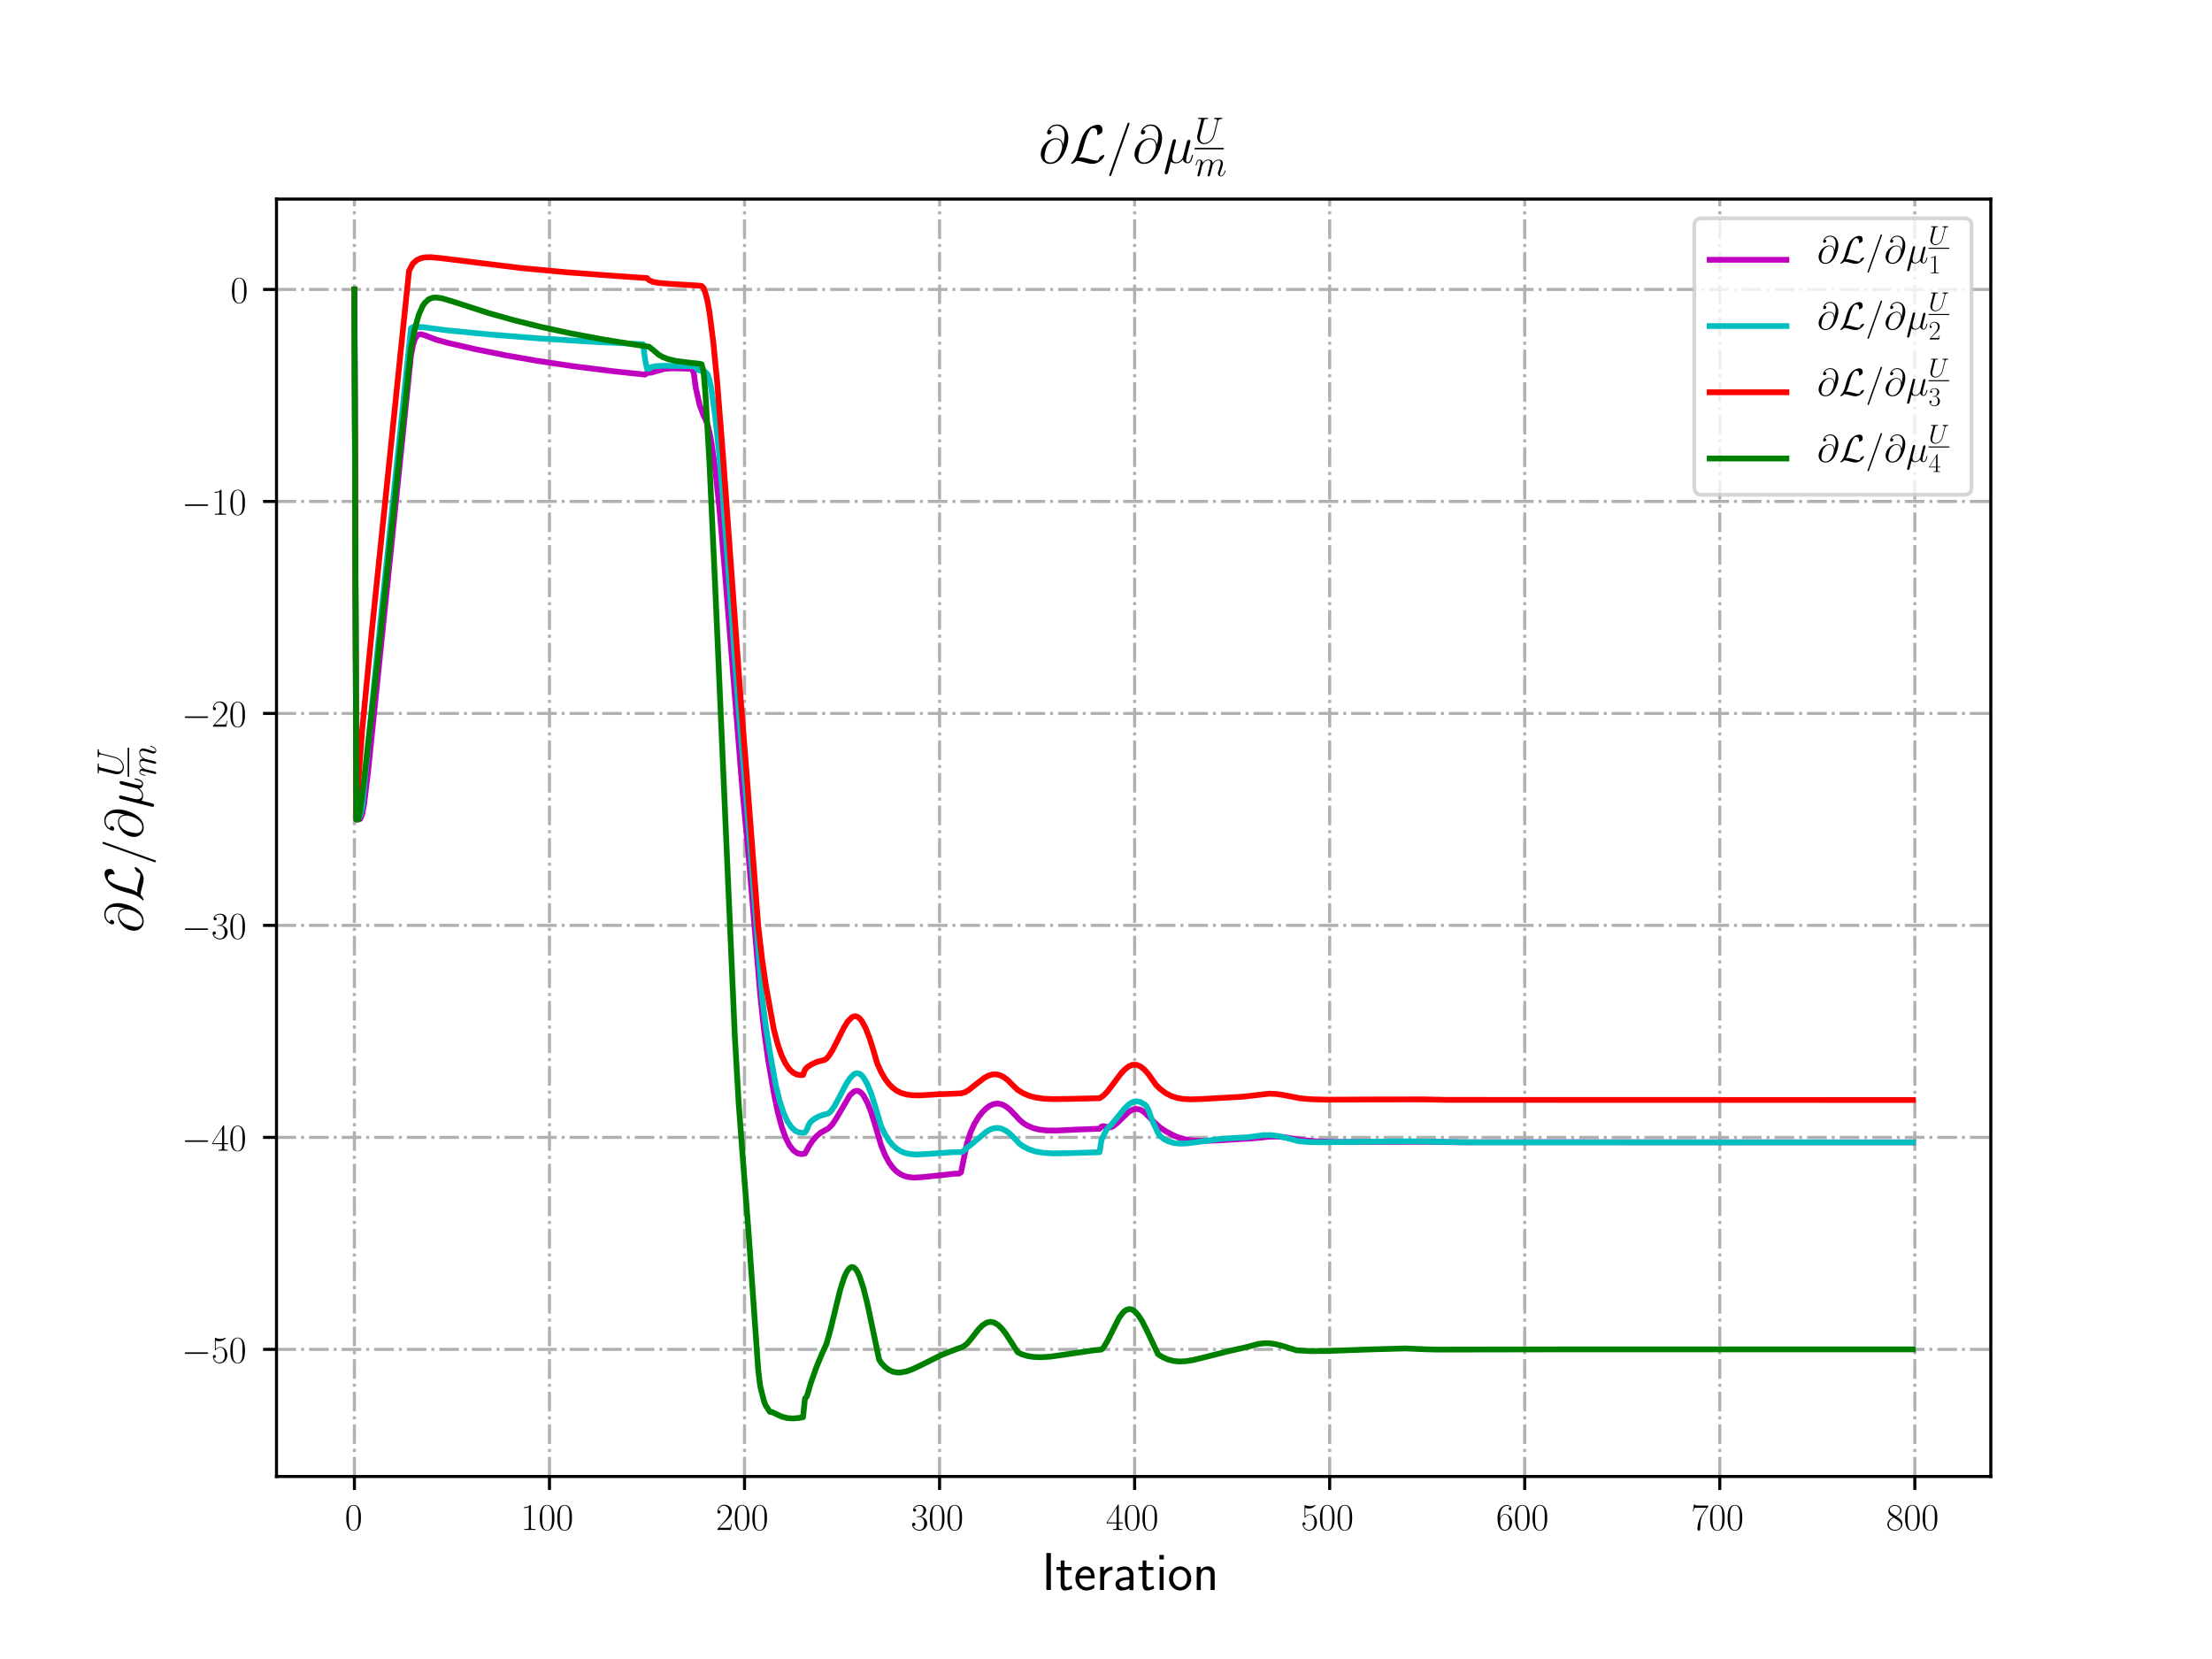 <?xml version="1.0" encoding="utf-8" standalone="no"?>
<!DOCTYPE svg PUBLIC "-//W3C//DTD SVG 1.1//EN"
  "http://www.w3.org/Graphics/SVG/1.1/DTD/svg11.dtd">
<!-- Created with matplotlib (http://matplotlib.org/) -->
<svg height="432pt" version="1.1" viewBox="0 0 576 432" width="576pt" xmlns="http://www.w3.org/2000/svg" xmlns:xlink="http://www.w3.org/1999/xlink">
 <defs>
  <style type="text/css">
*{stroke-linecap:butt;stroke-linejoin:round;}
  </style>
 </defs>
 <g id="figure_1">
  <g id="patch_1">
   <path d="M 0 432 
L 576 432 
L 576 0 
L 0 0 
z
" style="fill:#ffffff;"/>
  </g>
  <g id="axes_1">
   <g id="patch_2">
    <path d="M 72 384.48 
L 518.4 384.48 
L 518.4 51.84 
L 72 51.84 
z
" style="fill:#ffffff;"/>
   </g>
   <g id="matplotlib.axis_1">
    <g id="xtick_1">
     <g id="line2d_1">
      <path clip-path="url(#p3f629d5144)" d="M 92.291 384.48 
L 92.291 51.84 
" style="fill:none;stroke:#b0b0b0;stroke-dasharray:5.12,1.28,0.8,1.28;stroke-dashoffset:0;stroke-width:0.8;"/>
     </g>
     <g id="line2d_2">
      <defs>
       <path d="M 0 0 
L 0 3.5 
" id="mb23b5196f8" style="stroke:#000000;stroke-width:0.8;"/>
      </defs>
      <g>
       <use style="stroke:#000000;stroke-width:0.8;" x="92.291" xlink:href="#mb23b5196f8" y="384.48"/>
      </g>
     </g>
     <g id="text_1">
      <!-- $0$ -->
      <defs>
       <path d="M 42 31.641 
C 42 37.75 41.906 48.125 37.703 56.109 
C 34 63.109 28.094 65.594 22.906 65.594 
C 18.094 65.594 12 63.406 8.203 56.203 
C 4.203 48.719 3.797 39.438 3.797 31.641 
C 3.797 25.953 3.906 17.281 7 9.672 
C 11.297 -0.609 19 -2 22.906 -2 
C 27.5 -2 34.5 -0.109 38.594 9.375 
C 41.594 16.281 42 24.359 42 31.641 
z
M 22.906 -0.406 
C 16.5 -0.406 12.703 5.078 11.297 12.688 
C 10.203 18.562 10.203 27.156 10.203 32.75 
C 10.203 40.438 10.203 46.828 11.5 52.922 
C 13.406 61.391 19 64 22.906 64 
C 27 64 32.297 61.297 34.203 53.125 
C 35.5 47.438 35.594 40.734 35.594 32.75 
C 35.594 26.25 35.594 18.266 34.406 12.375 
C 32.297 1.484 26.406 -0.406 22.906 -0.406 
z
" id="CMR17-48"/>
      </defs>
      <g transform="translate(89.8 398.398)scale(0.1 -0.1)">
       <use transform="scale(0.996)" xlink:href="#CMR17-48"/>
      </g>
     </g>
    </g>
    <g id="xtick_2">
     <g id="line2d_3">
      <path clip-path="url(#p3f629d5144)" d="M 143.082 384.48 
L 143.082 51.84 
" style="fill:none;stroke:#b0b0b0;stroke-dasharray:5.12,1.28,0.8,1.28;stroke-dashoffset:0;stroke-width:0.8;"/>
     </g>
     <g id="line2d_4">
      <g>
       <use style="stroke:#000000;stroke-width:0.8;" x="143.082" xlink:href="#mb23b5196f8" y="384.48"/>
      </g>
     </g>
     <g id="text_2">
      <!-- $100$ -->
      <defs>
       <path d="M 26.594 63.406 
C 26.594 65.5 26.5 65.5 25.094 65.5 
C 21.203 61.188 15.297 59.797 9.703 59.797 
C 9.406 59.797 8.906 59.797 8.797 59.5 
C 8.703 59.297 8.703 59.094 8.703 57 
C 11.797 57 17 57.594 21 59.984 
L 21 7.203 
C 21 3.688 20.797 2.5 12.203 2.5 
L 9.203 2.5 
L 9.203 0 
C 14 0 19 0 23.797 0 
C 28.594 0 33.594 0 38.406 0 
L 38.406 2.5 
L 35.406 2.5 
C 26.797 2.5 26.594 3.594 26.594 7.156 
z
" id="CMR17-49"/>
      </defs>
      <g transform="translate(135.61 398.398)scale(0.1 -0.1)">
       <use transform="scale(0.996)" xlink:href="#CMR17-49"/>
       <use transform="translate(45.69 0)scale(0.996)" xlink:href="#CMR17-48"/>
       <use transform="translate(91.381 0)scale(0.996)" xlink:href="#CMR17-48"/>
      </g>
     </g>
    </g>
    <g id="xtick_3">
     <g id="line2d_5">
      <path clip-path="url(#p3f629d5144)" d="M 193.872 384.48 
L 193.872 51.84 
" style="fill:none;stroke:#b0b0b0;stroke-dasharray:5.12,1.28,0.8,1.28;stroke-dashoffset:0;stroke-width:0.8;"/>
     </g>
     <g id="line2d_6">
      <g>
       <use style="stroke:#000000;stroke-width:0.8;" x="193.872" xlink:href="#mb23b5196f8" y="384.48"/>
      </g>
     </g>
     <g id="text_3">
      <!-- $200$ -->
      <defs>
       <path d="M 41.703 15.453 
L 39.906 15.453 
C 38.906 8.375 38.094 7.172 37.703 6.562 
C 37.203 5.766 30 5.766 28.594 5.766 
L 9.406 5.766 
C 13 9.672 20 16.75 28.5 24.953 
C 34.594 30.734 41.703 37.531 41.703 47.422 
C 41.703 59.219 32.297 66 21.797 66 
C 10.797 66 4.094 56.312 4.094 47.344 
C 4.094 43.438 7 42.938 8.203 42.938 
C 9.203 42.938 12.203 43.547 12.203 47.031 
C 12.203 50.109 9.594 51 8.203 51 
C 7.594 51 7 50.906 6.594 50.703 
C 8.5 59.219 14.297 63.406 20.406 63.406 
C 29.094 63.406 34.797 56.516 34.797 47.422 
C 34.797 38.734 29.703 31.25 24 24.75 
L 4.094 2.281 
L 4.094 0 
L 39.297 0 
z
" id="CMR17-50"/>
      </defs>
      <g transform="translate(186.4 398.398)scale(0.1 -0.1)">
       <use transform="scale(0.996)" xlink:href="#CMR17-50"/>
       <use transform="translate(45.69 0)scale(0.996)" xlink:href="#CMR17-48"/>
       <use transform="translate(91.381 0)scale(0.996)" xlink:href="#CMR17-48"/>
      </g>
     </g>
    </g>
    <g id="xtick_4">
     <g id="line2d_7">
      <path clip-path="url(#p3f629d5144)" d="M 244.663 384.48 
L 244.663 51.84 
" style="fill:none;stroke:#b0b0b0;stroke-dasharray:5.12,1.28,0.8,1.28;stroke-dashoffset:0;stroke-width:0.8;"/>
     </g>
     <g id="line2d_8">
      <g>
       <use style="stroke:#000000;stroke-width:0.8;" x="244.663" xlink:href="#mb23b5196f8" y="384.48"/>
      </g>
     </g>
     <g id="text_4">
      <!-- $300$ -->
      <defs>
       <path d="M 22.094 33.703 
C 31 33.703 34.906 25.969 34.906 17.031 
C 34.906 5 28.5 0.391 22.703 0.391 
C 17.406 0.391 8.797 3.031 6.094 10.828 
C 6.594 10.625 7.094 10.625 7.594 10.625 
C 10 10.625 11.797 12.219 11.797 14.812 
C 11.797 17.703 9.594 19 7.594 19 
C 5.906 19 3.297 18.203 3.297 14.469 
C 3.297 5.234 12.297 -2 22.906 -2 
C 34 -2 42.5 6.719 42.5 16.953 
C 42.5 26.672 34.5 33.703 25 34.797 
C 32.594 36.375 39.906 43.062 39.906 52.016 
C 39.906 59.688 32 65.297 23 65.297 
C 13.906 65.297 5.906 59.828 5.906 52.016 
C 5.906 48.594 8.5 48 9.797 48 
C 11.906 48 13.703 49.297 13.703 51.891 
C 13.703 54.469 11.906 55.766 9.797 55.766 
C 9.406 55.766 8.906 55.766 8.5 55.578 
C 11.406 61.859 19.297 63 22.797 63 
C 26.297 63 32.906 61.328 32.906 51.875 
C 32.906 49.109 32.5 44.188 29.094 39.844 
C 26.094 36 22.703 36 19.406 35.688 
C 18.906 35.688 16.594 35.453 16.203 35.453 
C 15.5 35.359 15.094 35.266 15.094 34.5 
C 15.094 33.797 15.203 33.703 17.203 33.703 
z
" id="CMR17-51"/>
      </defs>
      <g transform="translate(237.191 398.398)scale(0.1 -0.1)">
       <use transform="scale(0.996)" xlink:href="#CMR17-51"/>
       <use transform="translate(45.69 0)scale(0.996)" xlink:href="#CMR17-48"/>
       <use transform="translate(91.381 0)scale(0.996)" xlink:href="#CMR17-48"/>
      </g>
     </g>
    </g>
    <g id="xtick_5">
     <g id="line2d_9">
      <path clip-path="url(#p3f629d5144)" d="M 295.454 384.48 
L 295.454 51.84 
" style="fill:none;stroke:#b0b0b0;stroke-dasharray:5.12,1.28,0.8,1.28;stroke-dashoffset:0;stroke-width:0.8;"/>
     </g>
     <g id="line2d_10">
      <g>
       <use style="stroke:#000000;stroke-width:0.8;" x="295.454" xlink:href="#mb23b5196f8" y="384.48"/>
      </g>
     </g>
     <g id="text_5">
      <!-- $400$ -->
      <defs>
       <path d="M 33.594 64.406 
C 33.594 66.5 33.5 66.5 31.703 66.5 
L 2 19.594 
L 2 17 
L 27.797 17 
L 27.797 7.141 
C 27.797 3.5 27.594 2.5 20.594 2.5 
L 18.703 2.5 
L 18.703 0 
C 21.906 0 27.297 0 30.703 0 
C 34.094 0 39.5 0 42.703 0 
L 42.703 2.5 
L 40.797 2.5 
C 33.797 2.5 33.594 3.5 33.594 7.141 
L 33.594 17 
L 43.797 17 
L 43.797 19.594 
L 33.594 19.594 
z
M 28.094 57.859 
L 28.094 19.594 
L 4 19.594 
z
" id="CMR17-52"/>
      </defs>
      <g transform="translate(287.982 398.398)scale(0.1 -0.1)">
       <use transform="scale(0.996)" xlink:href="#CMR17-52"/>
       <use transform="translate(45.69 0)scale(0.996)" xlink:href="#CMR17-48"/>
       <use transform="translate(91.381 0)scale(0.996)" xlink:href="#CMR17-48"/>
      </g>
     </g>
    </g>
    <g id="xtick_6">
     <g id="line2d_11">
      <path clip-path="url(#p3f629d5144)" d="M 346.245 384.48 
L 346.245 51.84 
" style="fill:none;stroke:#b0b0b0;stroke-dasharray:5.12,1.28,0.8,1.28;stroke-dashoffset:0;stroke-width:0.8;"/>
     </g>
     <g id="line2d_12">
      <g>
       <use style="stroke:#000000;stroke-width:0.8;" x="346.245" xlink:href="#mb23b5196f8" y="384.48"/>
      </g>
     </g>
     <g id="text_6">
      <!-- $500$ -->
      <defs>
       <path d="M 11.406 57.688 
C 12.406 57.281 16.5 56 20.703 56 
C 30 56 35.094 61.109 38 64.062 
C 38 64.953 38 65.5 37.406 65.5 
C 37.297 65.5 37.094 65.5 36.297 65.047 
C 32.797 63.406 28.703 62.078 23.703 62.078 
C 20.703 62.078 16.203 62.484 11.297 64.672 
C 10.203 65.172 10 65.172 9.906 65.172 
C 9.406 65.172 9.297 65.062 9.297 63.078 
L 9.297 34.422 
C 9.297 32.641 9.297 32.141 10.297 32.141 
C 10.797 32.141 11 32.344 11.5 33.031 
C 14.703 37.516 19.094 39.406 24.094 39.406 
C 27.594 39.406 35.094 37.219 35.094 20.141 
C 35.094 16.953 35.094 11.172 32.094 6.578 
C 29.594 2.484 25.703 0.391 21.406 0.391 
C 14.797 0.391 8.094 5 6.297 12.719 
C 6.703 12.609 7.5 12.422 7.906 12.422 
C 9.203 12.422 11.703 13.125 11.703 16.219 
C 11.703 18.906 9.797 20 7.906 20 
C 5.594 20 4.094 18.594 4.094 15.797 
C 4.094 7.094 11 -2 21.594 -2 
C 31.906 -2 41.703 6.875 41.703 19.75 
C 41.703 31.719 33.906 41 24.203 41 
C 19.094 41 14.797 39.109 11.406 35.531 
z
" id="CMR17-53"/>
      </defs>
      <g transform="translate(338.773 398.398)scale(0.1 -0.1)">
       <use transform="scale(0.996)" xlink:href="#CMR17-53"/>
       <use transform="translate(45.69 0)scale(0.996)" xlink:href="#CMR17-48"/>
       <use transform="translate(91.381 0)scale(0.996)" xlink:href="#CMR17-48"/>
      </g>
     </g>
    </g>
    <g id="xtick_7">
     <g id="line2d_13">
      <path clip-path="url(#p3f629d5144)" d="M 397.035 384.48 
L 397.035 51.84 
" style="fill:none;stroke:#b0b0b0;stroke-dasharray:5.12,1.28,0.8,1.28;stroke-dashoffset:0;stroke-width:0.8;"/>
     </g>
     <g id="line2d_14">
      <g>
       <use style="stroke:#000000;stroke-width:0.8;" x="397.035" xlink:href="#mb23b5196f8" y="384.48"/>
      </g>
     </g>
     <g id="text_7">
      <!-- $600$ -->
      <defs>
       <path d="M 10.594 34 
C 10.594 57.656 21.797 63 28.297 63 
C 30.406 63 35.5 62.641 37.5 59 
C 35.906 59 32.906 59 32.906 55.516 
C 32.906 52.828 35.094 51.922 36.5 51.922 
C 37.406 51.922 40.094 52.312 40.094 55.625 
C 40.094 61.781 35.094 65.297 28.203 65.297 
C 16.297 65.297 3.797 52.969 3.797 31 
C 3.797 3.953 15.094 -2 23.094 -2 
C 32.797 -2 42 6.672 42 20.047 
C 42 32.516 33.906 41.594 23.703 41.594 
C 17.594 41.594 13.094 37.609 10.594 30.625 
z
M 23.094 0.391 
C 10.797 0.391 10.797 18.75 10.797 22.438 
C 10.797 29.625 14.203 40 23.5 40 
C 25.203 40 30.094 40 33.406 33.125 
C 35.203 29.219 35.203 25.141 35.203 20.141 
C 35.203 14.75 35.203 10.781 33.094 6.781 
C 30.906 2.672 27.703 0.391 23.094 0.391 
z
" id="CMR17-54"/>
      </defs>
      <g transform="translate(389.563 398.398)scale(0.1 -0.1)">
       <use transform="scale(0.996)" xlink:href="#CMR17-54"/>
       <use transform="translate(45.69 0)scale(0.996)" xlink:href="#CMR17-48"/>
       <use transform="translate(91.381 0)scale(0.996)" xlink:href="#CMR17-48"/>
      </g>
     </g>
    </g>
    <g id="xtick_8">
     <g id="line2d_15">
      <path clip-path="url(#p3f629d5144)" d="M 447.826 384.48 
L 447.826 51.84 
" style="fill:none;stroke:#b0b0b0;stroke-dasharray:5.12,1.28,0.8,1.28;stroke-dashoffset:0;stroke-width:0.8;"/>
     </g>
     <g id="line2d_16">
      <g>
       <use style="stroke:#000000;stroke-width:0.8;" x="447.826" xlink:href="#mb23b5196f8" y="384.48"/>
      </g>
     </g>
     <g id="text_8">
      <!-- $700$ -->
      <defs>
       <path d="M 45.094 61.578 
L 45.094 63.766 
L 21.594 63.766 
C 9.906 63.766 9.703 65.078 9.297 67 
L 7.5 67 
L 4.594 48.344 
L 6.406 48.344 
C 6.703 50.234 7.406 55.312 8.594 57.203 
C 9.203 58 16.594 58 18.297 58 
L 40.297 58 
L 29.203 41.578 
C 21.797 30.531 16.703 15.609 16.703 2.578 
C 16.703 1.391 16.703 -2 20.297 -2 
C 23.906 -2 23.906 1.391 23.906 2.672 
L 23.906 7.266 
C 23.906 23.562 26.703 34.312 31.297 41.188 
z
" id="CMR17-55"/>
      </defs>
      <g transform="translate(440.354 398.398)scale(0.1 -0.1)">
       <use transform="scale(0.996)" xlink:href="#CMR17-55"/>
       <use transform="translate(45.69 0)scale(0.996)" xlink:href="#CMR17-48"/>
       <use transform="translate(91.381 0)scale(0.996)" xlink:href="#CMR17-48"/>
      </g>
     </g>
    </g>
    <g id="xtick_9">
     <g id="line2d_17">
      <path clip-path="url(#p3f629d5144)" d="M 498.617 384.48 
L 498.617 51.84 
" style="fill:none;stroke:#b0b0b0;stroke-dasharray:5.12,1.28,0.8,1.28;stroke-dashoffset:0;stroke-width:0.8;"/>
     </g>
     <g id="line2d_18">
      <g>
       <use style="stroke:#000000;stroke-width:0.8;" x="498.617" xlink:href="#mb23b5196f8" y="384.48"/>
      </g>
     </g>
     <g id="text_9">
      <!-- $800$ -->
      <defs>
       <path d="M 27.203 35.375 
C 33.5 38.547 39.906 43.328 39.906 50.984 
C 39.906 60.016 31.094 65.297 23 65.297 
C 13.906 65.297 5.906 58.734 5.906 49.688 
C 5.906 47.203 6.5 42.922 10.406 39.141 
C 11.406 38.156 15.594 35.172 18.297 33.281 
C 13.797 30.984 3.297 25.531 3.297 14.594 
C 3.297 4.359 13.094 -2 22.797 -2 
C 33.5 -2 42.5 5.656 42.5 15.781 
C 42.5 24.844 36.406 29.016 32.406 31.703 
z
M 14.094 44.094 
C 13.297 44.594 9.297 47.672 9.297 52.359 
C 9.297 58.422 15.594 63 22.797 63 
C 30.703 63 36.5 57.438 36.5 50.969 
C 36.5 41.703 26.094 36.422 25.594 36.422 
C 25.5 36.422 25.406 36.422 24.594 37.031 
z
M 32.5 23.734 
C 34 22.641 38.797 19.375 38.797 13.297 
C 38.797 5.953 31.406 0.391 23 0.391 
C 13.906 0.391 7 6.844 7 14.688 
C 7 22.547 13.094 29.094 20 32.188 
z
" id="CMR17-56"/>
      </defs>
      <g transform="translate(491.145 398.398)scale(0.1 -0.1)">
       <use transform="scale(0.996)" xlink:href="#CMR17-56"/>
       <use transform="translate(45.69 0)scale(0.996)" xlink:href="#CMR17-48"/>
       <use transform="translate(91.381 0)scale(0.996)" xlink:href="#CMR17-48"/>
      </g>
     </g>
    </g>
    <g id="text_10">
     <!-- Iteration -->
     <defs>
      <path d="M 17.094 69 
L 8.703 69 
L 8.703 0 
L 17.094 0 
z
" id="CMSS17-73"/>
      <path d="M 16.703 37 
L 29.703 37 
L 29.703 42.766 
L 16.703 42.766 
L 16.703 55 
L 9.594 55 
L 9.594 42.766 
L 1.703 42.766 
L 1.703 37 
L 9.406 37 
L 9.406 11.703 
C 9.406 6 10.703 -1 17.297 -1 
C 22.297 -1 26.906 0.391 31.297 2.688 
L 29.703 8.562 
C 27.297 6.469 24.406 5.266 21.297 5.266 
C 16.906 5.266 16.703 10.875 16.703 13.375 
z
" id="CMSS17-116"/>
      <path d="M 39.094 21.516 
C 39.094 24.844 38.906 31.297 35.703 36.641 
C 32.203 42.391 26.5 44 22.203 44 
C 11.797 44 3 34.188 3 21.484 
C 3 9.094 12.094 -1 23.594 -1 
C 28.094 -1 33.594 0.297 38.594 3.875 
C 38.594 4.281 38.406 6.469 38.297 6.562 
C 38.297 6.766 38 9.844 38 10.25 
C 33.203 6.359 27.703 5.078 23.703 5.078 
C 17.297 5.078 10.406 10.422 10.094 21.516 
z
M 10.906 27 
C 12.203 32.562 16.594 37.828 22.203 37.828 
C 23.703 37.828 30.703 37.828 32.5 27 
z
" id="CMSS17-101"/>
      <path d="M 14.906 21.297 
C 14.906 30.703 21.797 37 30.594 37 
L 30.594 43.578 
C 24.203 43.578 18.203 40.391 14.594 35.203 
L 14.594 43.094 
L 7.5 43.094 
L 7.5 0 
L 14.906 0 
z
" id="CMSS17-114"/>
      <path d="M 37.594 27.984 
C 37.594 37.375 30.906 43.875 21.906 43.875 
C 17.5 43.875 12.703 43.078 7.203 39.891 
L 7.797 33.359 
C 10.297 35.125 14.594 38 21.797 38 
C 26.906 38 30 34.062 30 27.844 
L 30 24 
C 14 24 4 19.344 4 11.344 
C 4 7.203 6.5 -1 14.797 -1 
C 16.297 -1 24.406 -1 30.203 3.391 
L 30.203 -0.297 
L 37.594 -0.297 
z
M 30 12.75 
C 30 10.953 30 8.562 27 6.781 
C 24.406 5.078 21.094 5.078 19.703 5.078 
C 14.703 5.078 11.297 7.984 11.297 11.625 
C 11.297 18.922 26.906 18.922 30 18.922 
z
" id="CMSS17-97"/>
      <path d="M 15.297 65.359 
L 6.906 65.359 
L 6.906 57 
L 15.297 57 
z
M 14.797 42.797 
L 7.406 42.797 
L 7.406 0 
L 14.797 0 
z
" id="CMSS17-105"/>
      <path d="M 44.203 21.188 
C 44.203 34 34.703 44 23.5 44 
C 12 44 2.703 33.703 2.703 21.188 
C 2.703 8.5 12.297 -1 23.406 -1 
C 34.797 -1 44.203 8.797 44.203 21.188 
z
M 23.5 5.266 
C 16.406 5.266 10.297 11.078 10.297 22 
C 10.297 33.609 17.406 37.922 23.406 37.922 
C 29.906 37.922 36.594 33.219 36.594 22 
C 36.594 10.672 30.094 5.266 23.5 5.266 
z
" id="CMSS17-111"/>
      <path d="M 40.906 29.328 
C 40.906 35.672 39.406 44 28.094 44 
C 21.703 44 17.5 40.719 14.703 37.328 
L 14.703 43.094 
L 7.406 43.094 
L 7.406 0 
L 15 0 
L 15 24.359 
C 15 30.688 17.406 37.938 24.203 37.938 
C 33 37.938 33.297 32 33.297 28.578 
L 33.297 0 
L 40.906 0 
z
" id="CMSS17-110"/>
     </defs>
     <g transform="translate(271.264 414.022)scale(0.14 -0.14)">
      <use transform="scale(0.996)" xlink:href="#CMSS17-73"/>
      <use transform="translate(25.784 0)scale(0.996)" xlink:href="#CMSS17-116"/>
      <use transform="translate(59.615 0)scale(0.996)" xlink:href="#CMSS17-101"/>
      <use transform="translate(101.254 0)scale(0.996)" xlink:href="#CMSS17-114"/>
      <use transform="translate(133.164 0)scale(0.996)" xlink:href="#CMSS17-97"/>
      <use transform="translate(178.086 0)scale(0.996)" xlink:href="#CMSS17-116"/>
      <use transform="translate(211.918 0)scale(0.996)" xlink:href="#CMSS17-105"/>
      <use transform="translate(234.098 0)scale(0.996)" xlink:href="#CMSS17-111"/>
      <use transform="translate(280.942 0)scale(0.996)" xlink:href="#CMSS17-110"/>
     </g>
    </g>
   </g>
   <g id="matplotlib.axis_2">
    <g id="ytick_1">
     <g id="line2d_19">
      <path clip-path="url(#p3f629d5144)" d="M 72 351.371 
L 518.4 351.371 
" style="fill:none;stroke:#b0b0b0;stroke-dasharray:5.12,1.28,0.8,1.28;stroke-dashoffset:0;stroke-width:0.8;"/>
     </g>
     <g id="line2d_20">
      <defs>
       <path d="M 0 0 
L -3.5 0 
" id="mf1629365ac" style="stroke:#000000;stroke-width:0.8;"/>
      </defs>
      <g>
       <use style="stroke:#000000;stroke-width:0.8;" x="72" xlink:href="#mf1629365ac" y="351.371"/>
      </g>
     </g>
     <g id="text_11">
      <!-- $-50$ -->
      <defs>
       <path d="M 65.906 23 
C 67.594 23 69.406 23 69.406 25 
C 69.406 27 67.594 27 65.906 27 
L 11.797 27 
C 10.094 27 8.297 27 8.297 25 
C 8.297 23 10.094 23 11.797 23 
z
" id="CMSY10-0"/>
      </defs>
      <g transform="translate(47.289 354.831)scale(0.1 -0.1)">
       <use transform="scale(0.996)" xlink:href="#CMSY10-0"/>
       <use transform="translate(77.487 0)scale(0.996)" xlink:href="#CMR17-53"/>
       <use transform="translate(123.178 0)scale(0.996)" xlink:href="#CMR17-48"/>
      </g>
     </g>
    </g>
    <g id="ytick_2">
     <g id="line2d_21">
      <path clip-path="url(#p3f629d5144)" d="M 72 296.173 
L 518.4 296.173 
" style="fill:none;stroke:#b0b0b0;stroke-dasharray:5.12,1.28,0.8,1.28;stroke-dashoffset:0;stroke-width:0.8;"/>
     </g>
     <g id="line2d_22">
      <g>
       <use style="stroke:#000000;stroke-width:0.8;" x="72" xlink:href="#mf1629365ac" y="296.173"/>
      </g>
     </g>
     <g id="text_12">
      <!-- $-40$ -->
      <g transform="translate(47.289 299.632)scale(0.1 -0.1)">
       <use transform="scale(0.996)" xlink:href="#CMSY10-0"/>
       <use transform="translate(77.487 0)scale(0.996)" xlink:href="#CMR17-52"/>
       <use transform="translate(123.178 0)scale(0.996)" xlink:href="#CMR17-48"/>
      </g>
     </g>
    </g>
    <g id="ytick_3">
     <g id="line2d_23">
      <path clip-path="url(#p3f629d5144)" d="M 72 240.974 
L 518.4 240.974 
" style="fill:none;stroke:#b0b0b0;stroke-dasharray:5.12,1.28,0.8,1.28;stroke-dashoffset:0;stroke-width:0.8;"/>
     </g>
     <g id="line2d_24">
      <g>
       <use style="stroke:#000000;stroke-width:0.8;" x="72" xlink:href="#mf1629365ac" y="240.974"/>
      </g>
     </g>
     <g id="text_13">
      <!-- $-30$ -->
      <g transform="translate(47.289 244.434)scale(0.1 -0.1)">
       <use transform="scale(0.996)" xlink:href="#CMSY10-0"/>
       <use transform="translate(77.487 0)scale(0.996)" xlink:href="#CMR17-51"/>
       <use transform="translate(123.178 0)scale(0.996)" xlink:href="#CMR17-48"/>
      </g>
     </g>
    </g>
    <g id="ytick_4">
     <g id="line2d_25">
      <path clip-path="url(#p3f629d5144)" d="M 72 185.776 
L 518.4 185.776 
" style="fill:none;stroke:#b0b0b0;stroke-dasharray:5.12,1.28,0.8,1.28;stroke-dashoffset:0;stroke-width:0.8;"/>
     </g>
     <g id="line2d_26">
      <g>
       <use style="stroke:#000000;stroke-width:0.8;" x="72" xlink:href="#mf1629365ac" y="185.776"/>
      </g>
     </g>
     <g id="text_14">
      <!-- $-20$ -->
      <g transform="translate(47.289 189.235)scale(0.1 -0.1)">
       <use transform="scale(0.996)" xlink:href="#CMSY10-0"/>
       <use transform="translate(77.487 0)scale(0.996)" xlink:href="#CMR17-50"/>
       <use transform="translate(123.178 0)scale(0.996)" xlink:href="#CMR17-48"/>
      </g>
     </g>
    </g>
    <g id="ytick_5">
     <g id="line2d_27">
      <path clip-path="url(#p3f629d5144)" d="M 72 130.577 
L 518.4 130.577 
" style="fill:none;stroke:#b0b0b0;stroke-dasharray:5.12,1.28,0.8,1.28;stroke-dashoffset:0;stroke-width:0.8;"/>
     </g>
     <g id="line2d_28">
      <g>
       <use style="stroke:#000000;stroke-width:0.8;" x="72" xlink:href="#mf1629365ac" y="130.577"/>
      </g>
     </g>
     <g id="text_15">
      <!-- $-10$ -->
      <g transform="translate(47.289 134.037)scale(0.1 -0.1)">
       <use transform="scale(0.996)" xlink:href="#CMSY10-0"/>
       <use transform="translate(77.487 0)scale(0.996)" xlink:href="#CMR17-49"/>
       <use transform="translate(123.178 0)scale(0.996)" xlink:href="#CMR17-48"/>
      </g>
     </g>
    </g>
    <g id="ytick_6">
     <g id="line2d_29">
      <path clip-path="url(#p3f629d5144)" d="M 72 75.379 
L 518.4 75.379 
" style="fill:none;stroke:#b0b0b0;stroke-dasharray:5.12,1.28,0.8,1.28;stroke-dashoffset:0;stroke-width:0.8;"/>
     </g>
     <g id="line2d_30">
      <g>
       <use style="stroke:#000000;stroke-width:0.8;" x="72" xlink:href="#mf1629365ac" y="75.379"/>
      </g>
     </g>
     <g id="text_16">
      <!-- $0$ -->
      <g transform="translate(60.019 78.838)scale(0.1 -0.1)">
       <use transform="scale(0.996)" xlink:href="#CMR17-48"/>
      </g>
     </g>
    </g>
    <g id="text_17">
     <!-- $\partial \mathcal{L}/ \partial \mu^{\underline{U}}_{m}$ -->
     <defs>
      <path d="M 45.406 33.516 
C 44.797 39.125 41.297 45.859 32.297 45.859 
C 18.203 45.859 3.797 31.516 3.797 15.562 
C 3.797 9.438 8 -2.094 21.594 -2.094 
C 45.203 -2.094 55.297 32.297 55.297 46 
C 55.297 60.406 47.203 71.5 34.406 71.5 
C 19.906 71.5 15.594 58.797 15.594 56.094 
C 15.594 55.203 16.203 53 19 53 
C 22.5 53 24 56.203 24 57.906 
C 24 61 20.906 61 19.594 61 
C 23.703 68.406 31.297 69.094 34 69.094 
C 42.797 69.094 48.406 62.109 48.406 50.969 
C 48.406 44.578 46.5 37.188 45.5 33.516 
z
M 21.906 0.594 
C 12.5 0.594 10.906 8.031 10.906 12.25 
C 10.906 16.656 13.703 27 15.203 30.703 
C 16.5 33.719 22.203 43.859 32.594 43.859 
C 41.703 43.859 43.797 35.922 43.797 30.516 
C 43.797 23.078 37.297 0.594 21.906 0.594 
z
" id="CMMI12-64"/>
      <path d="M 18 9.531 
C 23.406 17.984 25.094 24.406 26.406 29.734 
C 29.906 43.594 33.703 55.656 39.906 62.578 
C 41.094 63.906 41.906 64.797 45.094 64.797 
C 52 64.797 52.203 57.875 52.203 56.453 
C 52.203 54.656 51.703 53.234 51.703 52.734 
C 51.703 52.031 52.297 52.031 52.406 52.031 
C 54 52.031 56.703 53.141 59.203 54.953 
C 61 56.359 61.906 57.359 61.906 61.469 
C 61.906 66.891 59.094 71 53.5 71 
C 50.297 71 41.5 70.203 31.703 60.25 
C 23.703 52.016 19 33.938 17.094 26.406 
C 15.297 19.5 14.5 16.375 11.5 10.344 
C 10.797 9.156 8.203 4.734 6.797 3.422 
C 4.094 0.922 3.094 -0.891 3.094 -1.391 
C 3.094 -1.594 3.297 -2 4 -2 
C 4.406 -2 6.5 -1.594 9.094 0.078 
C 10.797 1.062 11 1.25 13.297 3.609 
C 18.297 3.609 21.797 2.703 28.094 0.906 
C 33.203 -0.5 38.297 -2 43.406 -2 
C 51.5 -2 59.703 4.125 62.906 8.531 
C 64.906 11.234 65.5 13.75 65.5 14.047 
C 65.5 14.75 64.906 14.75 64.797 14.75 
C 63.203 14.75 60.797 13.656 59.094 12.438 
C 56.406 10.734 56.203 10.141 55.594 8.422 
C 55.094 6.812 54.5 6.016 54.094 5.406 
C 53.297 4.203 53.203 4.203 51.703 4.203 
C 46.906 4.203 41.906 5.719 35.297 7.516 
C 32.5 8.312 27 9.938 22 9.938 
C 20.703 9.938 19.297 9.828 18 9.531 
z
" id="CMSY10-76"/>
      <path d="M 42.906 71.281 
C 42.906 71.391 43.5 72.906 43.5 73.094 
C 43.5 74.297 42.5 75 41.703 75 
C 41.203 75 40.297 75 39.5 72.797 
L 6 -21.297 
C 6 -21.406 5.406 -22.891 5.406 -23.094 
C 5.406 -24.297 6.406 -25 7.203 -25 
C 7.797 -25 8.703 -24.891 9.406 -22.797 
z
" id="CMMI12-61"/>
      <path d="M 14.406 2.188 
C 16.906 -0.094 20.594 -1 24 -1 
C 30.406 -1 34.797 3.25 37.094 6.328 
C 38.094 1.078 42.297 -1 45.797 -1 
C 48.797 -1 51.203 0.781 53 4.328 
C 54.594 7.703 56 13.734 56 14.109 
C 56 14.609 55.594 15 55 15 
C 54.094 15 54 14.5 53.594 13.031 
C 52.094 7.203 50.203 1 46.094 1 
C 43.203 1 43 3.578 43 5.594 
C 43 7.875 43.906 11.484 44.594 14.469 
L 47.406 25.234 
C 47.797 27.141 48.906 31.609 49.406 33.422 
C 50 35.812 51.094 40.109 51.094 40.5 
C 51.094 42 49.906 43 48.406 43 
C 47.5 43 45.406 42.594 44.594 39.609 
L 37.594 11.875 
C 37.094 9.875 37.094 9.672 35.797 8.078 
C 34.594 6.391 30.703 1 24.406 1 
C 18.797 1 17 5.094 17 9.766 
C 17 12.672 17.906 16.156 18.297 17.859 
L 22.797 35.828 
C 23.297 37.719 24.094 40.906 24.094 41.516 
C 24.094 43.109 22.797 44 21.5 44 
C 20.594 44 18.406 43.703 17.594 40.5 
L 3.094 -17.297 
C 3 -17.797 2.797 -18.391 2.797 -19 
C 2.797 -20.5 4 -21.5 5.5 -21.5 
C 8.406 -21.5 9 -19.188 9.703 -16.406 
z
" id="CMMI12-22"/>
      <path d="M 50.594 23.031 
C 47.094 9.078 35.5 0.891 26.094 0.891 
C 18.906 0.891 14 5.672 14 13.922 
C 14 14.312 14 17.297 15.094 21.672 
L 24.906 60.734 
C 25.797 64.109 26 65.109 33.094 65.109 
C 34.906 65.109 35.906 65.109 35.906 66.906 
C 35.906 68 35 68 34.406 68 
C 32.594 68 30.5 68 28.594 68 
L 16.797 68 
C 14.906 68 12.797 68 10.906 68 
C 10.203 68 9 68 9 66.109 
C 9 65.109 9.703 65.109 11.594 65.109 
C 17.594 65.109 17.594 64.312 17.594 63.219 
C 17.594 62.625 16.906 59.75 16.406 58.047 
L 7.703 23.25 
C 7.406 22.156 6.797 19.469 6.797 16.797 
C 6.797 5.844 14.703 -2 25.594 -2 
C 35.703 -2 46.906 6 52 18.703 
C 52.703 20.391 53.594 23.906 54.203 26.594 
C 55.203 30.203 57.297 39 58 41.594 
L 61.797 56.609 
C 63.094 61.812 63.906 65.109 72.703 65.109 
C 73.5 65.203 73.906 66 73.906 66.906 
C 73.906 68 73 68 72.594 68 
C 71.203 68 69.406 68 68 68 
L 63.297 68 
C 57.094 68 53.906 68 53.797 68 
C 53.203 68 52 68 52 66.109 
C 52 65.109 52.797 65.109 53.5 65.109 
C 59.5 65.109 59.906 62.812 59.906 61.016 
C 59.906 60.125 59.906 59.812 59.5 58.422 
z
" id="CMMI12-85"/>
      <path d="M 20.594 29.234 
C 20.797 29.844 23.297 34.828 27 38.016 
C 29.594 40.406 33 42.016 36.906 42.016 
C 40.906 42.016 42.297 39.016 42.297 35.031 
C 42.297 34.422 42.297 32.438 41.094 27.734 
L 38.594 17.469 
C 37.797 14.469 35.906 7.078 35.703 5.984 
C 35.297 4.484 34.703 1.891 34.703 1.5 
C 34.703 0.094 35.797 -1 37.297 -1 
C 40.297 -1 40.797 1.297 41.703 4.891 
L 47.703 28.734 
C 47.906 29.531 53.094 42.016 64.094 42.016 
C 68.094 42.016 69.5 39.016 69.5 35.031 
C 69.5 29.438 65.594 18.562 63.406 12.578 
C 62.5 10.172 62 8.875 62 7.078 
C 62 2.594 65.094 -1 69.906 -1 
C 79.203 -1 82.703 13.672 82.703 14.266 
C 82.703 14.766 82.297 15.172 81.703 15.172 
C 80.797 15.172 80.703 14.875 80.203 13.172 
C 77.906 5.188 74.203 1 70.203 1 
C 69.203 1 67.594 1 67.594 4.203 
C 67.594 6.812 68.797 10 69.203 11.094 
C 71 15.906 75.5 27.703 75.5 33.516 
C 75.5 39.5 72 44 64.406 44 
C 57.703 44 52.297 40.219 48.297 34.328 
C 48 39.719 44.703 44 37.203 44 
C 28.297 44 23.594 37.734 21.797 35.234 
C 21.5 40.906 17.406 44 13 44 
C 10.094 44 7.797 42.609 5.906 38.812 
C 4.094 35.219 2.703 29.141 2.703 28.734 
C 2.703 28.344 3.094 27.844 3.797 27.844 
C 4.594 27.844 4.703 27.938 5.297 30.234 
C 6.797 36.125 8.703 42.016 12.703 42.016 
C 15 42.016 15.797 40.406 15.797 37.422 
C 15.797 35.219 14.797 31.328 14.094 28.234 
L 11.297 17.469 
C 10.906 15.562 9.797 11.078 9.297 9.281 
C 8.594 6.688 7.5 2 7.5 1.5 
C 7.5 0.094 8.594 -1 10.094 -1 
C 11.297 -1 12.703 -0.406 13.5 1.094 
C 13.703 1.594 14.594 5.094 15.094 7.078 
L 17.297 16.062 
z
" id="CMMI12-109"/>
     </defs>
     <g transform="translate(40.577 242.881)rotate(-90)scale(0.14 -0.14)">
      <use transform="translate(0 24.629)scale(0.996)" xlink:href="#CMMI12-64"/>
      <use transform="translate(56.916 24.629)scale(0.996)" xlink:href="#CMSY10-76"/>
      <use transform="translate(125.63 24.629)scale(0.996)" xlink:href="#CMMI12-61"/>
      <use transform="translate(174.405 24.629)scale(0.996)" xlink:href="#CMMI12-64"/>
      <use transform="translate(231.321 24.629)scale(0.996)" xlink:href="#CMMI12-22"/>
      <use transform="translate(290.012 60.783)scale(0.697)" xlink:href="#CMMI12-85"/>
      <use transform="translate(290.012 0)scale(0.697)" xlink:href="#CMMI12-109"/>
      <path d="M 290.012 49.625 
L 344.171 49.625 
L 344.171 52.415 
L 290.012 52.415 
L 290.012 49.625 
z
"/>
     </g>
    </g>
   </g>
   <g id="line2d_31">
    <path clip-path="url(#p3f629d5144)" d="M 92.291 75.379 
L 92.799 213.375 
L 93.307 213.375 
L 93.815 213.239 
L 94.323 211.969 
L 94.83 209.253 
L 95.846 200.915 
L 107.02 92.621 
L 107.528 89.939 
L 108.036 88.325 
L 108.544 87.472 
L 109.052 87.106 
L 109.56 87.031 
L 110.576 87.294 
L 113.623 88.468 
L 116.67 89.297 
L 123.781 90.93 
L 131.908 92.567 
L 140.034 93.983 
L 149.177 95.349 
L 159.335 96.628 
L 167.969 97.549 
L 168.477 97.092 
L 169.493 97.052 
L 173.048 96.034 
L 175.08 95.903 
L 178.635 95.982 
L 180.159 96.051 
L 180.667 97.197 
L 181.175 101.003 
L 182.191 105.476 
L 183.206 108.211 
L 183.714 109.197 
L 184.222 110.551 
L 184.73 112.51 
L 185.238 115.121 
L 186.254 122.256 
L 187.27 131.691 
L 188.793 149.229 
L 193.365 206.21 
L 194.888 222.267 
L 196.92 246.569 
L 197.936 258.856 
L 198.952 268.257 
L 199.967 275.623 
L 201.491 284.58 
L 202.507 289.481 
L 203.523 293.311 
L 204.538 296.176 
L 205.554 298.208 
L 206.57 299.537 
L 207.586 300.276 
L 208.602 300.527 
L 209.618 300.375 
L 210.633 298.484 
L 211.649 296.982 
L 212.665 295.811 
L 213.681 294.956 
L 214.697 294.389 
L 215.712 293.845 
L 216.728 292.804 
L 217.744 291.277 
L 221.299 285.213 
L 222.315 284.276 
L 222.823 284.067 
L 223.331 284.052 
L 223.839 284.243 
L 224.347 284.646 
L 224.855 285.262 
L 225.871 287.12 
L 226.886 289.744 
L 227.902 292.998 
L 229.426 298.2 
L 230.442 300.723 
L 231.458 302.632 
L 232.473 304.049 
L 233.489 305.07 
L 234.505 305.777 
L 235.521 306.237 
L 236.537 306.504 
L 238.06 306.645 
L 240.092 306.536 
L 248.726 305.624 
L 249.742 305.608 
L 250.25 305.259 
L 251.774 297.833 
L 252.79 294.714 
L 253.806 292.515 
L 254.821 290.858 
L 255.837 289.565 
L 256.853 288.57 
L 257.869 287.864 
L 258.885 287.459 
L 259.9 287.366 
L 260.916 287.588 
L 261.932 288.112 
L 262.948 288.904 
L 264.472 290.489 
L 265.487 291.62 
L 266.503 292.47 
L 267.519 293.103 
L 269.043 293.75 
L 270.566 294.134 
L 272.598 294.371 
L 275.138 294.4 
L 280.217 294.145 
L 285.804 293.938 
L 286.312 293.932 
L 286.82 293.357 
L 287.327 293.236 
L 288.851 293.583 
L 289.359 293.503 
L 289.867 293.27 
L 290.883 292.464 
L 293.93 289.512 
L 294.946 288.944 
L 295.962 288.755 
L 296.978 288.981 
L 297.993 289.619 
L 299.009 290.634 
L 300.533 292.191 
L 302.057 293.593 
L 303.58 294.591 
L 305.612 295.671 
L 307.136 296.274 
L 308.66 296.689 
L 310.691 296.994 
L 313.231 297.097 
L 317.294 296.962 
L 326.944 296.373 
L 330.5 295.991 
L 332.531 295.957 
L 334.563 296.118 
L 337.102 296.564 
L 339.642 296.928 
L 343.197 297.226 
L 347.768 297.36 
L 358.434 297.341 
L 372.148 297.328 
L 380.275 297.444 
L 402.622 297.43 
L 470.682 297.468 
L 498.109 297.469 
L 498.109 297.469 
" style="fill:none;stroke:#bf00bf;stroke-linecap:square;stroke-width:1.5;"/>
   </g>
   <g id="line2d_32">
    <path clip-path="url(#p3f629d5144)" d="M 92.291 75.379 
L 92.799 213.375 
L 93.307 213.375 
L 93.815 212.143 
L 94.323 210.165 
L 95.846 193.958 
L 98.386 168.494 
L 107.02 85.447 
L 107.528 85.149 
L 110.068 85.187 
L 116.163 85.988 
L 127.337 87.084 
L 140.034 88.098 
L 154.256 88.995 
L 167.461 89.649 
L 167.969 93.571 
L 168.477 96.024 
L 168.985 96.046 
L 169.493 95.633 
L 170.509 95.37 
L 172.54 95.255 
L 177.111 95.291 
L 180.667 95.365 
L 181.175 95.605 
L 181.683 96.294 
L 182.698 96.615 
L 183.714 96.892 
L 184.222 97.408 
L 184.73 98.869 
L 185.238 101.298 
L 186.254 108.488 
L 187.27 118.229 
L 188.285 130.023 
L 190.317 157.383 
L 192.349 184.968 
L 193.872 202.349 
L 195.396 220.906 
L 198.444 259.534 
L 199.459 267.568 
L 200.475 273.962 
L 201.999 282.501 
L 203.015 286.69 
L 204.031 289.772 
L 205.046 291.991 
L 206.062 293.506 
L 207.078 294.442 
L 208.094 294.903 
L 209.11 294.975 
L 209.618 294.887 
L 210.125 294.114 
L 210.633 292.806 
L 211.141 292.081 
L 212.157 291.288 
L 213.173 290.724 
L 214.189 290.351 
L 215.712 289.935 
L 216.22 289.519 
L 217.236 288.149 
L 218.76 285.32 
L 220.284 282.381 
L 221.299 280.794 
L 222.315 279.765 
L 222.823 279.514 
L 223.331 279.46 
L 223.839 279.613 
L 224.347 279.978 
L 224.855 280.558 
L 225.871 282.343 
L 226.886 284.89 
L 227.902 288.062 
L 229.426 293.215 
L 230.442 295.338 
L 231.458 296.968 
L 232.473 298.205 
L 233.489 299.11 
L 234.505 299.748 
L 235.521 300.175 
L 237.045 300.523 
L 238.568 300.629 
L 241.108 300.519 
L 248.219 300.025 
L 250.25 300.005 
L 250.758 299.863 
L 251.774 298.873 
L 252.79 298.129 
L 256.853 294.684 
L 257.869 294.111 
L 258.885 293.773 
L 259.9 293.708 
L 260.916 293.931 
L 261.932 294.437 
L 262.948 295.201 
L 264.472 296.724 
L 265.487 297.835 
L 266.503 298.547 
L 268.027 299.309 
L 269.551 299.812 
L 271.582 300.185 
L 274.122 300.345 
L 277.677 300.291 
L 286.312 300.038 
L 286.82 296.828 
L 287.835 294.744 
L 288.343 293.867 
L 289.359 292.889 
L 290.883 291.043 
L 292.914 288.544 
L 293.93 287.601 
L 294.946 286.991 
L 295.962 286.772 
L 296.978 286.969 
L 297.993 287.573 
L 298.501 288.017 
L 299.009 288.936 
L 300.025 291.773 
L 301.549 295.034 
L 302.057 295.765 
L 303.073 296.609 
L 304.088 297.147 
L 305.612 297.614 
L 307.136 297.79 
L 309.167 297.731 
L 312.215 297.333 
L 317.802 296.559 
L 321.357 296.33 
L 324.913 296.136 
L 328.976 295.589 
L 331.007 295.584 
L 333.039 295.846 
L 335.071 296.338 
L 338.118 297.164 
L 340.658 297.378 
L 344.213 297.444 
L 359.45 297.258 
L 367.069 297.186 
L 382.306 297.457 
L 431.065 297.462 
L 498.109 297.469 
L 498.109 297.469 
" style="fill:none;stroke:#00bfbf;stroke-linecap:square;stroke-width:1.5;"/>
   </g>
   <g id="line2d_33">
    <path clip-path="url(#p3f629d5144)" d="M 92.291 75.379 
L 92.799 213.375 
L 93.307 203.518 
L 94.323 189.91 
L 96.862 163.907 
L 106.512 70.531 
L 107.528 68.614 
L 108.544 67.716 
L 109.56 67.244 
L 110.576 67.022 
L 112.099 66.968 
L 114.639 67.203 
L 135.971 69.829 
L 147.653 70.913 
L 160.351 71.864 
L 168.477 72.414 
L 168.985 72.936 
L 170.001 73.392 
L 171.524 73.672 
L 174.572 73.912 
L 182.191 74.392 
L 182.698 74.46 
L 183.206 74.97 
L 183.714 76.36 
L 184.222 78.358 
L 184.73 81.212 
L 185.746 89.137 
L 186.762 99.612 
L 188.285 118.975 
L 192.857 181.892 
L 194.38 200.977 
L 197.428 240.972 
L 198.444 249.769 
L 199.459 256.796 
L 201.491 268.016 
L 202.507 271.903 
L 203.523 274.817 
L 204.538 276.939 
L 205.554 278.408 
L 206.57 279.341 
L 207.586 279.833 
L 208.602 279.964 
L 209.11 279.916 
L 209.618 278.565 
L 210.125 277.948 
L 211.141 277.26 
L 212.665 276.522 
L 214.189 276.132 
L 214.697 276.008 
L 215.205 275.663 
L 215.712 275.12 
L 216.728 273.574 
L 218.252 270.572 
L 219.776 267.542 
L 220.792 265.935 
L 221.807 264.912 
L 222.315 264.672 
L 222.823 264.632 
L 223.331 264.802 
L 223.839 265.187 
L 224.347 265.786 
L 225.363 267.608 
L 226.379 270.184 
L 227.394 273.37 
L 228.41 276.871 
L 229.426 279.123 
L 230.442 280.89 
L 231.458 282.251 
L 232.473 283.269 
L 233.489 284.01 
L 234.505 284.531 
L 236.029 285 
L 237.552 285.205 
L 239.584 285.234 
L 244.155 284.952 
L 248.219 284.806 
L 250.25 284.703 
L 251.266 284.422 
L 252.282 283.826 
L 254.313 282.21 
L 256.345 280.658 
L 257.361 280.108 
L 258.377 279.792 
L 259.393 279.747 
L 260.408 279.989 
L 261.424 280.51 
L 262.44 281.283 
L 263.964 282.809 
L 264.979 283.792 
L 266.503 284.709 
L 268.027 285.348 
L 269.551 285.767 
L 271.582 286.077 
L 274.122 286.21 
L 278.185 286.152 
L 286.312 285.975 
L 287.327 285.29 
L 288.343 284.253 
L 289.867 282.258 
L 291.899 279.544 
L 292.914 278.456 
L 293.93 277.678 
L 294.946 277.275 
L 295.962 277.281 
L 296.978 277.701 
L 297.993 278.507 
L 299.009 279.646 
L 300.533 281.816 
L 301.041 282.535 
L 302.057 283.528 
L 303.58 284.671 
L 305.104 285.442 
L 306.628 285.916 
L 308.152 286.169 
L 310.183 286.275 
L 313.231 286.164 
L 321.865 285.681 
L 323.897 285.555 
L 330.5 284.788 
L 332.531 284.886 
L 334.563 285.213 
L 338.626 286.008 
L 341.674 286.258 
L 345.737 286.356 
L 357.419 286.3 
L 370.624 286.278 
L 376.211 286.398 
L 389.925 286.41 
L 474.745 286.429 
L 498.109 286.429 
L 498.109 286.429 
" style="fill:none;stroke:#ff0000;stroke-linecap:square;stroke-width:1.5;"/>
   </g>
   <g id="line2d_34">
    <path clip-path="url(#p3f629d5144)" d="M 92.291 75.379 
L 92.799 213.375 
L 93.307 213.375 
L 93.815 210.911 
L 94.83 202.741 
L 98.386 171.674 
L 102.957 128.642 
L 107.02 90.773 
L 108.036 85.564 
L 109.052 81.962 
L 110.068 79.674 
L 110.576 78.913 
L 111.591 77.958 
L 112.607 77.539 
L 113.623 77.46 
L 115.147 77.692 
L 117.686 78.447 
L 127.337 81.555 
L 133.939 83.407 
L 141.05 85.168 
L 148.669 86.82 
L 156.795 88.35 
L 165.43 89.751 
L 168.985 90.29 
L 170.001 91.083 
L 171.524 92.357 
L 172.54 92.954 
L 174.064 93.545 
L 176.096 94.003 
L 179.143 94.395 
L 182.191 94.73 
L 182.698 94.859 
L 183.206 96.745 
L 183.714 102.848 
L 184.73 120.303 
L 186.254 153.195 
L 191.333 269.491 
L 192.349 287.252 
L 193.365 300.799 
L 194.888 320.419 
L 197.428 356.599 
L 197.936 360.848 
L 198.952 364.935 
L 199.459 366.103 
L 200.475 367.641 
L 200.983 367.675 
L 203.523 368.875 
L 205.046 369.267 
L 206.57 369.36 
L 208.094 369.224 
L 209.11 369.037 
L 209.618 364.187 
L 210.125 363.555 
L 211.141 360.115 
L 212.665 355.823 
L 214.189 352.178 
L 215.205 349.971 
L 216.22 346.368 
L 218.76 335.946 
L 219.776 332.778 
L 220.284 331.59 
L 220.792 330.706 
L 221.299 330.144 
L 221.807 329.918 
L 222.315 330.036 
L 222.823 330.495 
L 223.331 331.287 
L 223.839 332.397 
L 224.855 335.486 
L 225.871 339.531 
L 227.394 346.733 
L 228.918 354.012 
L 229.426 354.843 
L 230.442 355.935 
L 231.458 356.711 
L 232.473 357.178 
L 233.489 357.391 
L 234.505 357.397 
L 236.029 357.108 
L 237.552 356.566 
L 240.092 355.357 
L 245.171 352.824 
L 247.711 351.818 
L 250.758 350.678 
L 251.774 349.938 
L 252.79 348.751 
L 254.821 346.137 
L 255.837 345.115 
L 256.853 344.444 
L 257.869 344.192 
L 258.885 344.382 
L 259.9 345.001 
L 260.916 346.003 
L 261.932 347.314 
L 263.964 350.469 
L 264.979 352.096 
L 265.995 352.63 
L 267.519 353.085 
L 269.043 353.337 
L 271.074 353.423 
L 273.614 353.254 
L 277.169 352.75 
L 284.788 351.62 
L 286.82 351.416 
L 287.327 350.916 
L 288.343 349.247 
L 291.391 343.188 
L 292.407 341.815 
L 292.914 341.35 
L 293.422 341.045 
L 293.93 340.902 
L 294.438 340.924 
L 294.946 341.108 
L 295.454 341.447 
L 296.47 342.557 
L 297.486 344.161 
L 299.009 347.219 
L 301.549 352.629 
L 302.565 353.297 
L 304.088 353.998 
L 305.612 354.395 
L 307.136 354.529 
L 308.66 354.46 
L 310.691 354.145 
L 313.739 353.408 
L 319.834 351.858 
L 324.913 350.708 
L 327.452 350.003 
L 328.976 349.789 
L 330.5 349.781 
L 332.023 349.979 
L 334.055 350.508 
L 337.61 351.616 
L 341.166 351.822 
L 345.229 351.802 
L 357.927 351.352 
L 366.053 351.128 
L 371.132 351.355 
L 374.18 351.431 
L 384.338 351.416 
L 407.194 351.377 
L 455.445 351.372 
L 498.109 351.371 
L 498.109 351.371 
" style="fill:none;stroke:#008000;stroke-linecap:square;stroke-width:1.5;"/>
   </g>
   <g id="patch_3">
    <path d="M 72 384.48 
L 72 51.84 
" style="fill:none;stroke:#000000;stroke-linecap:square;stroke-linejoin:miter;stroke-width:0.8;"/>
   </g>
   <g id="patch_4">
    <path d="M 518.4 384.48 
L 518.4 51.84 
" style="fill:none;stroke:#000000;stroke-linecap:square;stroke-linejoin:miter;stroke-width:0.8;"/>
   </g>
   <g id="patch_5">
    <path d="M 72 384.48 
L 518.4 384.48 
" style="fill:none;stroke:#000000;stroke-linecap:square;stroke-linejoin:miter;stroke-width:0.8;"/>
   </g>
   <g id="patch_6">
    <path d="M 72 51.84 
L 518.4 51.84 
" style="fill:none;stroke:#000000;stroke-linecap:square;stroke-linejoin:miter;stroke-width:0.8;"/>
   </g>
   <g id="text_18">
    <!-- $\partial \mathcal{L}/ \partial \mu^{\underline{U}}_{m}$ -->
    <g transform="translate(270.479 45.84)scale(0.14 -0.14)">
     <use transform="translate(0 24.629)scale(0.996)" xlink:href="#CMMI12-64"/>
     <use transform="translate(56.916 24.629)scale(0.996)" xlink:href="#CMSY10-76"/>
     <use transform="translate(125.63 24.629)scale(0.996)" xlink:href="#CMMI12-61"/>
     <use transform="translate(174.405 24.629)scale(0.996)" xlink:href="#CMMI12-64"/>
     <use transform="translate(231.321 24.629)scale(0.996)" xlink:href="#CMMI12-22"/>
     <use transform="translate(290.012 60.783)scale(0.697)" xlink:href="#CMMI12-85"/>
     <use transform="translate(290.012 0)scale(0.697)" xlink:href="#CMMI12-109"/>
     <path d="M 290.012 49.625 
L 344.171 49.625 
L 344.171 52.415 
L 290.012 52.415 
L 290.012 49.625 
z
"/>
    </g>
   </g>
   <g id="legend_1">
    <g id="patch_7">
     <path d="M 443.186 128.833 
L 511.4 128.833 
Q 513.4 128.833 513.4 126.833 
L 513.4 58.84 
Q 513.4 56.84 511.4 56.84 
L 443.186 56.84 
Q 441.186 56.84 441.186 58.84 
L 441.186 126.833 
Q 441.186 128.833 443.186 128.833 
z
" style="fill:#ffffff;opacity:0.8;stroke:#cccccc;stroke-linejoin:miter;"/>
    </g>
    <g id="line2d_35">
     <path d="M 445.186 67.651 
L 465.186 67.651 
" style="fill:none;stroke:#bf00bf;stroke-linecap:square;stroke-width:1.5;"/>
    </g>
    <g id="line2d_36"/>
    <g id="text_19">
     <!-- $\partial \mathcal{L}/ \partial \mu^{\underline{U}}_{1}$ -->
     <g transform="translate(473.186 71.151)scale(0.1 -0.1)">
      <use transform="translate(0 26.578)scale(0.996)" xlink:href="#CMMI12-64"/>
      <use transform="translate(56.916 26.578)scale(0.996)" xlink:href="#CMSY10-76"/>
      <use transform="translate(125.63 26.578)scale(0.996)" xlink:href="#CMMI12-61"/>
      <use transform="translate(174.405 26.578)scale(0.996)" xlink:href="#CMMI12-64"/>
      <use transform="translate(231.321 26.578)scale(0.996)" xlink:href="#CMMI12-22"/>
      <use transform="translate(290.012 74.841)scale(0.697)" xlink:href="#CMMI12-85"/>
      <use transform="translate(290.012 0)scale(0.697)" xlink:href="#CMR17-49"/>
      <path d="M 290.012 63.683 
L 344.171 63.683 
L 344.171 66.473 
L 290.012 66.473 
L 290.012 63.683 
z
"/>
     </g>
    </g>
    <g id="line2d_37">
     <path d="M 445.186 84.9 
L 465.186 84.9 
" style="fill:none;stroke:#00bfbf;stroke-linecap:square;stroke-width:1.5;"/>
    </g>
    <g id="line2d_38"/>
    <g id="text_20">
     <!-- $\partial \mathcal{L}/ \partial \mu^{\underline{U}}_{2}$ -->
     <g transform="translate(473.186 88.4)scale(0.1 -0.1)">
      <use transform="translate(0 26.578)scale(0.996)" xlink:href="#CMMI12-64"/>
      <use transform="translate(56.916 26.578)scale(0.996)" xlink:href="#CMSY10-76"/>
      <use transform="translate(125.63 26.578)scale(0.996)" xlink:href="#CMMI12-61"/>
      <use transform="translate(174.405 26.578)scale(0.996)" xlink:href="#CMMI12-64"/>
      <use transform="translate(231.321 26.578)scale(0.996)" xlink:href="#CMMI12-22"/>
      <use transform="translate(290.012 74.841)scale(0.697)" xlink:href="#CMMI12-85"/>
      <use transform="translate(290.012 0)scale(0.697)" xlink:href="#CMR17-50"/>
      <path d="M 290.012 63.683 
L 344.171 63.683 
L 344.171 66.473 
L 290.012 66.473 
L 290.012 63.683 
z
"/>
     </g>
    </g>
    <g id="line2d_39">
     <path d="M 445.186 102.148 
L 465.186 102.148 
" style="fill:none;stroke:#ff0000;stroke-linecap:square;stroke-width:1.5;"/>
    </g>
    <g id="line2d_40"/>
    <g id="text_21">
     <!-- $\partial \mathcal{L}/ \partial \mu^{\underline{U}}_{3}$ -->
     <g transform="translate(473.186 105.648)scale(0.1 -0.1)">
      <use transform="translate(0 26.578)scale(0.996)" xlink:href="#CMMI12-64"/>
      <use transform="translate(56.916 26.578)scale(0.996)" xlink:href="#CMSY10-76"/>
      <use transform="translate(125.63 26.578)scale(0.996)" xlink:href="#CMMI12-61"/>
      <use transform="translate(174.405 26.578)scale(0.996)" xlink:href="#CMMI12-64"/>
      <use transform="translate(231.321 26.578)scale(0.996)" xlink:href="#CMMI12-22"/>
      <use transform="translate(290.012 74.841)scale(0.697)" xlink:href="#CMMI12-85"/>
      <use transform="translate(290.012 0)scale(0.697)" xlink:href="#CMR17-51"/>
      <path d="M 290.012 63.683 
L 344.171 63.683 
L 344.171 66.473 
L 290.012 66.473 
L 290.012 63.683 
z
"/>
     </g>
    </g>
    <g id="line2d_41">
     <path d="M 445.186 119.396 
L 465.186 119.396 
" style="fill:none;stroke:#008000;stroke-linecap:square;stroke-width:1.5;"/>
    </g>
    <g id="line2d_42"/>
    <g id="text_22">
     <!-- $\partial \mathcal{L}/ \partial \mu^{\underline{U}}_{4}$ -->
     <g transform="translate(473.186 122.896)scale(0.1 -0.1)">
      <use transform="translate(0 26.578)scale(0.996)" xlink:href="#CMMI12-64"/>
      <use transform="translate(56.916 26.578)scale(0.996)" xlink:href="#CMSY10-76"/>
      <use transform="translate(125.63 26.578)scale(0.996)" xlink:href="#CMMI12-61"/>
      <use transform="translate(174.405 26.578)scale(0.996)" xlink:href="#CMMI12-64"/>
      <use transform="translate(231.321 26.578)scale(0.996)" xlink:href="#CMMI12-22"/>
      <use transform="translate(290.012 74.841)scale(0.697)" xlink:href="#CMMI12-85"/>
      <use transform="translate(290.012 0)scale(0.697)" xlink:href="#CMR17-52"/>
      <path d="M 290.012 63.683 
L 344.171 63.683 
L 344.171 66.473 
L 290.012 66.473 
L 290.012 63.683 
z
"/>
     </g>
    </g>
   </g>
  </g>
 </g>
 <defs>
  <clipPath id="p3f629d5144">
   <rect height="332.64" width="446.4" x="72" y="51.84"/>
  </clipPath>
 </defs>
</svg>
